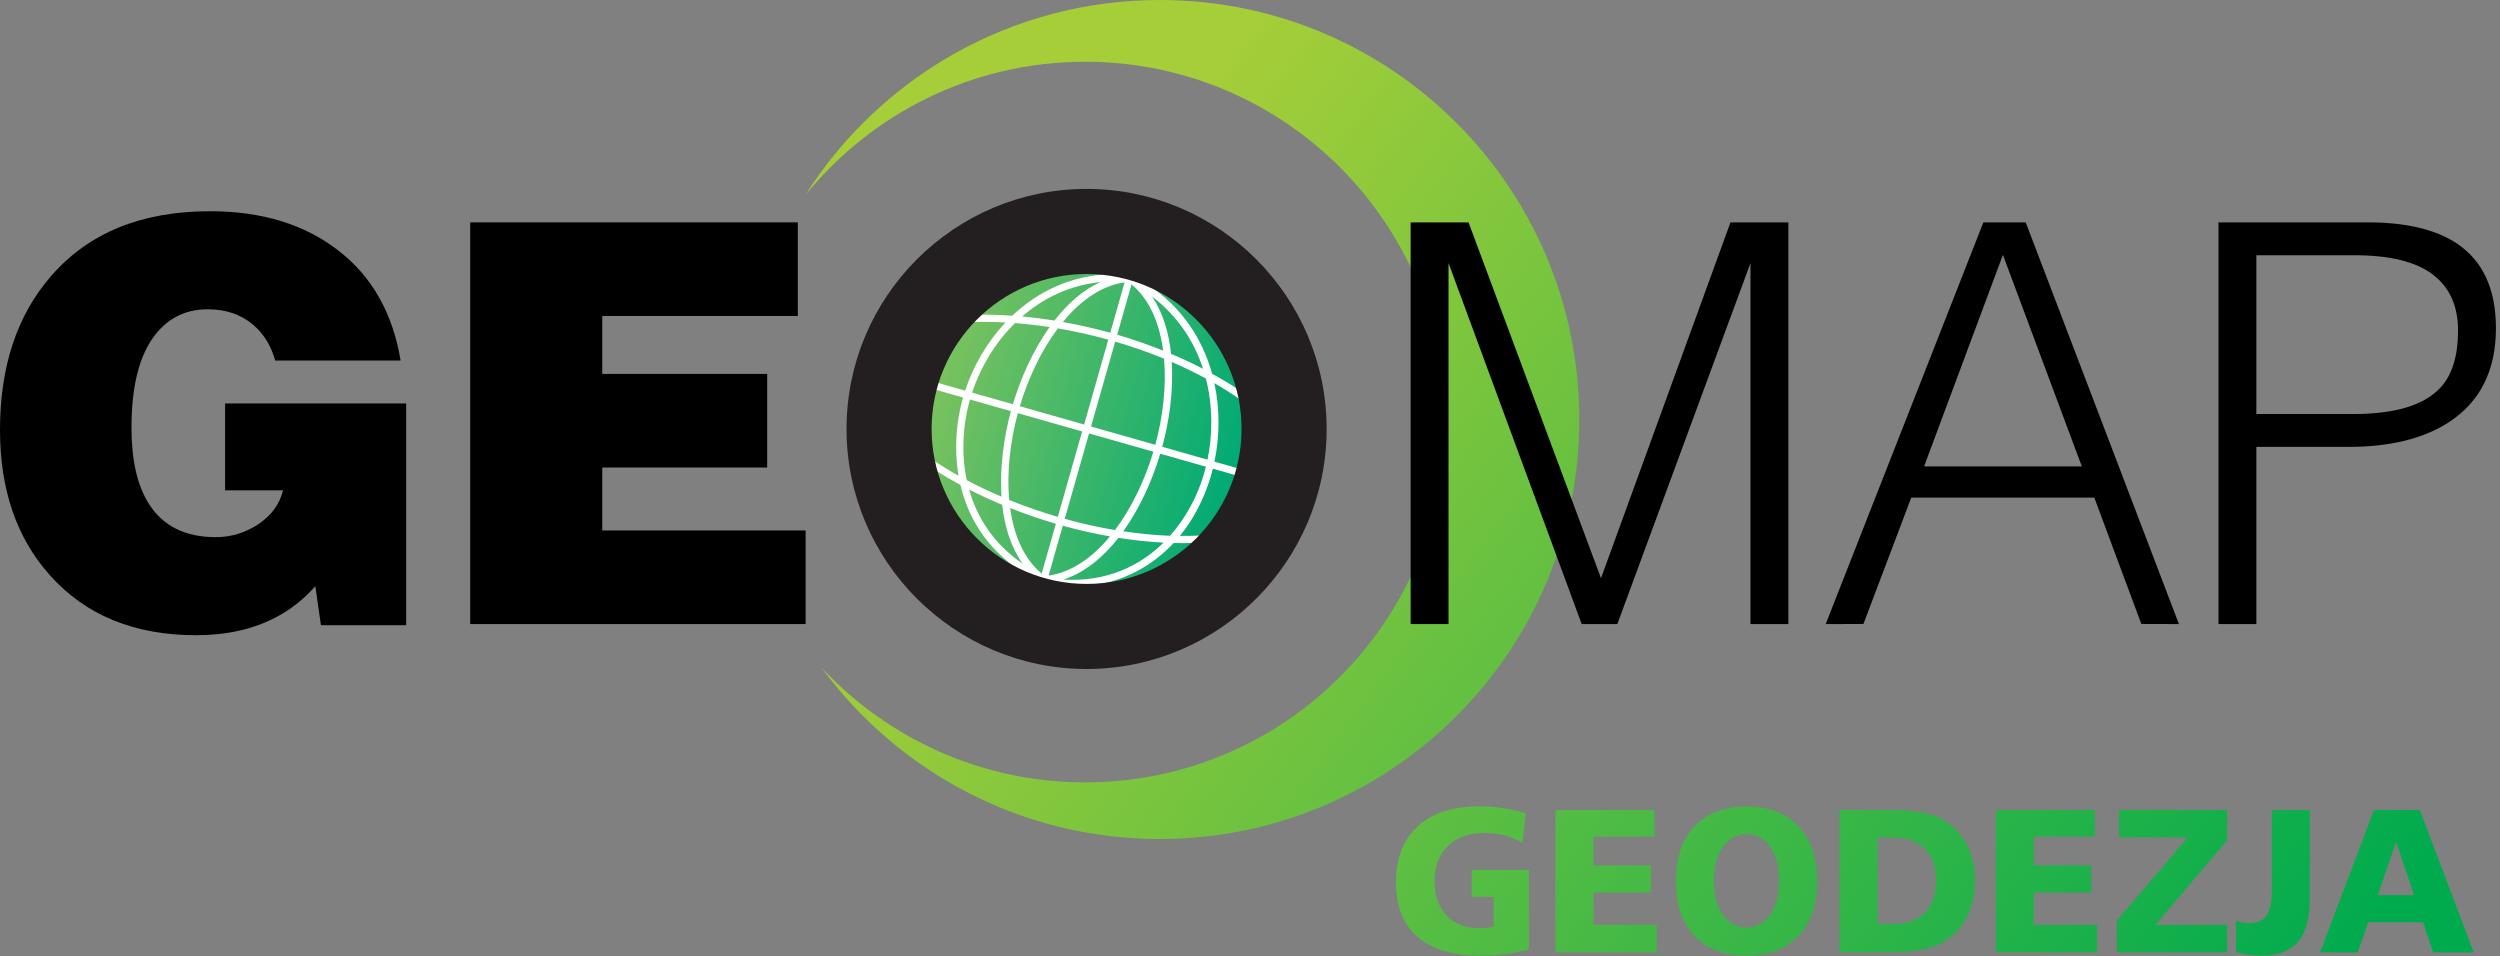 	<svg class="h-14" viewBox="0 0 468 179" fill="none" xmlns="http://www.w3.org/2000/svg">
							<rect x="0" y="0" width="468" height="179" fill="#808080" stroke="none"/>
							<path
								d="M150.738 36.551C163.106 21.307 181.983 11.561 203.142 11.561C240.394 11.561 270.593 41.76 270.593 79.009C270.593 116.263 240.394 146.461 203.142 146.461C183.667 146.461 166.121 138.201 153.807 125.001C168.105 144.44 191.134 157.059 217.115 157.059C260.486 157.059 295.645 121.9 295.645 78.529C295.645 35.157 260.486 4.90585e-07 217.115 4.90585e-07C189.185 4.90585e-07 164.659 14.583 150.738 36.551ZM265.414 154.681C262.687 157.177 261.325 160.667 261.325 165.148C261.325 169.631 262.669 173.041 265.357 175.383C268.046 177.725 271.987 178.897 277.187 178.897C280.387 178.897 283.397 178.501 286.214 177.708V162.843H275.498V167.875H279.606V173.445C278.811 173.649 277.89 173.752 276.842 173.752C274.306 173.752 272.29 172.957 270.791 171.369C269.294 169.784 268.543 167.644 268.543 164.955C268.543 162.165 269.382 159.963 271.061 158.348C272.737 156.736 275.037 155.929 277.954 155.929C280.49 155.929 282.845 156.544 285.022 157.773L285.637 152.243C282.794 151.372 279.889 150.936 276.918 150.936C271.975 150.936 268.142 152.185 265.414 154.681V154.681ZM317.226 154.681C314.885 157.153 313.711 160.577 313.711 164.955C313.711 169.333 314.885 172.752 317.226 175.211C319.569 177.669 322.815 178.897 326.963 178.897C331.11 178.897 334.35 177.669 336.681 175.211C339.01 172.752 340.175 169.333 340.175 164.955C340.175 160.577 339.01 157.153 336.681 154.681C334.35 152.209 331.11 150.975 326.963 150.975C322.815 150.975 319.569 152.209 317.226 154.681ZM322.546 171.293C321.419 169.731 320.857 167.593 320.857 164.879C320.857 162.189 321.425 160.065 322.565 158.503C323.703 156.943 325.17 156.159 326.963 156.159C328.755 156.159 330.215 156.943 331.341 158.503C332.469 160.065 333.031 162.189 333.031 164.879C333.031 167.593 332.475 169.731 331.359 171.293C330.247 172.855 328.781 173.636 326.963 173.636C325.145 173.636 323.673 172.855 322.546 171.293V171.293ZM444.415 151.627L434.315 178.284H441.343L443.342 172.637H453.594L455.477 178.284H463.082L452.981 151.627H444.415ZM448.563 157.58L451.906 167.568H445.107L448.563 157.58ZM425.289 151.627V166.607C425.289 168.809 424.962 170.399 424.309 171.369C423.655 172.344 422.498 172.831 420.833 172.831C420.089 172.831 419.334 172.677 418.566 172.369V178.207C420.078 178.668 421.639 178.897 423.253 178.897C426.402 178.897 428.714 178.041 430.186 176.325C431.657 174.609 432.394 171.96 432.394 168.375V151.627H425.289ZM396.675 151.627V156.775H409.505L396.291 172.331V178.284H416.915V173.137H403.517L416.915 157.303V151.627H396.675ZM373.629 151.627V178.284H392.565V173.137H380.734V167.067H391.49V161.999H380.734V156.621H392.142V151.627H373.629ZM344.362 151.627V178.284H352.813C357.934 178.284 361.479 177.708 363.451 176.555C367.625 174.121 369.713 170.205 369.713 164.801C369.713 159.732 367.754 155.968 363.835 153.509C361.839 152.255 358.458 151.627 353.695 151.627H344.362ZM351.507 156.775H354.195C356.858 156.775 358.893 157.472 360.302 158.868C361.709 160.264 362.414 162.241 362.414 164.801C362.414 167.413 361.735 169.424 360.378 170.832C359.021 172.24 357.087 172.944 354.579 172.944H351.507V156.775ZM291.206 151.627V178.284H310.142V173.137H298.311V167.067H309.066V161.999H298.311V156.621H309.719V151.627H291.206Z"
								fill="url(#paint0_linear_1_3)"
							></path>
							<path
								d="M42.136 91.794V75.523H76.033V117.034H60.075L59.032 109.732C56.877 112.167 54.407 114.114 51.627 115.574C47.385 117.798 42.413 118.911 36.713 118.911C25.169 118.911 16.061 115.187 9.387 107.736C3.129 100.775 0 91.69 0 80.479C0 68.644 3.164 59.071 9.492 51.76C16.513 43.615 26.456 39.542 39.321 39.542C48.984 39.542 56.981 41.984 63.308 46.87C69.635 51.755 73.529 58.631 74.991 67.492H51.523C50.757 64.751 49.401 62.539 47.455 60.85C45.161 58.882 42.309 57.898 38.903 57.898C34.452 57.898 30.959 59.779 28.421 63.544C25.883 67.308 24.613 72.814 24.613 80.062C24.613 86.127 25.692 90.867 27.848 94.282C30.489 98.463 34.661 100.554 40.364 100.554C43.283 100.554 45.959 99.739 48.393 98.103C50.828 96.471 52.357 94.367 52.984 91.794H42.136Z"
								fill="black"
							></path>
							<path d="M88.025 41.627H149.351V59.15H112.743V69.995H143.615V87.518H112.743V99.303H150.812V116.824H88.025V41.627Z" fill="black"></path>
							<path d="M299.707 108.242L323.942 41.63L334.783 41.627V116.826H327.691V49.242L302.764 116.826H296.092L271.163 49.242V116.826H264.071V41.627L274.912 41.63L299.707 108.242Z" fill="black"></path>
							<path d="M360.189 87.309H389.717L374.946 47.711L360.189 87.309ZM392.055 93.151H357.787L348.834 116.813L341.771 116.825L371.287 41.627H379.213L407.897 116.825L400.855 116.805L392.055 93.151Z" fill="black"></path>
							<path
								d="M422.392 47.781V77.505H440.54C448.327 77.505 453.749 75.873 456.811 72.603C459.035 70.241 460.147 66.658 460.147 61.861C460.147 57.271 458.564 53.778 455.403 51.379C452.239 48.979 447.353 47.781 440.749 47.781H422.392ZM422.392 83.659V116.825H415.301V41.627H443.252C450.413 41.627 455.976 42.949 459.939 45.59C464.807 48.859 467.239 54.142 467.239 61.443C467.239 69.37 464.283 75.246 458.373 79.07C453.644 82.13 447.387 83.659 439.6 83.659H422.392Z"
								fill="black"
							></path>
							<path d="M234.516 80.3C234.516 97.478 220.59 111.409 203.41 111.409C186.227 111.409 172.303 97.478 172.303 80.3C172.303 63.12 186.227 49.19 203.41 49.19C220.59 49.19 234.516 63.12 234.516 80.3Z" fill="white"></path>
							0
							<path
								d="M183.341 58.909C185.362 58.891 187.418 58.959 189.495 59.101C194.206 54.636 200.415 51.556 207.878 51.32C206.375 51.087 204.875 50.973 203.39 50.972C195.873 50.972 188.713 53.881 183.341 58.909V58.909ZM191.353 59.24C193.351 59.423 195.37 59.681 197.391 60.005C199.834 56.864 202.719 54.292 206.006 52.8C200.219 53.397 195.29 55.817 191.353 59.24ZM198.966 60.277C201.941 60.807 204.913 61.479 207.839 62.292L210.527 52.864C206.151 53.476 202.227 56.305 198.966 60.277ZM209.139 62.661C212.074 63.521 214.954 64.517 217.741 65.633C217.063 60.537 215.222 56.063 211.823 53.235L209.139 62.661ZM226.901 69.955C228.599 70.891 230.237 71.871 231.793 72.901C229.545 64.323 223.458 56.969 214.937 53.339C221.331 57.557 225.131 63.547 226.901 69.955V69.955ZM219.225 66.241C221.287 67.111 223.289 68.041 225.217 69.041C223.555 63.916 220.474 59.148 215.665 55.511C217.697 58.525 218.802 62.256 219.225 66.241ZM181.974 60.281C179.037 63.421 176.751 67.253 175.399 71.623L180.675 73.128C182.173 68.573 184.73 64.084 188.23 60.369C186.814 60.292 185.409 60.252 184.018 60.252C183.333 60.252 182.651 60.263 181.974 60.281V60.281ZM181.974 73.495L189.615 75.673C191.07 70.8 193.386 65.58 196.482 61.231C194.313 60.899 192.151 60.648 190.006 60.484C186.247 64.183 183.527 68.804 181.974 73.495V73.495ZM190.911 76.044L202.946 79.469L207.471 63.585C204.357 62.721 201.195 62.008 198.029 61.469C194.902 65.648 192.461 70.861 190.911 76.044ZM204.243 79.841L216.277 83.269C217.691 78.051 218.362 72.339 217.91 67.143C214.961 65.932 211.894 64.869 208.769 63.953L204.243 79.841ZM217.574 83.64L226.045 86.053C227.045 81.221 227.039 75.916 225.737 70.856C223.694 69.751 221.558 68.716 219.351 67.764C219.686 73.087 218.905 78.735 217.574 83.64V83.64ZM227.346 86.423L231.79 87.687C232.921 83.352 233.019 78.983 232.227 74.839C230.679 73.753 229.047 72.711 227.331 71.727C228.399 76.659 228.323 81.756 227.346 86.423V86.423ZM174.665 86.144C176.199 87.159 177.783 88.141 179.443 89.065C178.597 84.167 178.99 79.203 180.141 74.901C180.185 74.74 180.234 74.577 180.282 74.416L175.029 72.92C173.865 77.389 173.795 81.891 174.665 86.144ZM181.446 75.251C180.255 79.685 179.911 84.855 180.982 89.888C183.075 90.995 185.247 92.028 187.478 92.979C187.118 87.617 187.905 81.915 189.243 76.969L181.578 74.785C181.534 74.941 181.485 75.096 181.446 75.251ZM188.922 93.593C191.883 94.8 194.933 95.851 198.021 96.757L202.575 80.768L190.542 77.339C189.118 82.599 188.446 88.363 188.922 93.593V93.593ZM199.318 97.125C202.443 97.992 205.594 98.7 208.725 99.227C211.883 95.031 214.347 89.783 215.907 84.565L203.873 81.139L199.318 97.125ZM210.279 99.457C213.241 99.901 216.173 100.197 219.027 100.299C222.05 96.901 224.141 92.851 225.318 88.951C225.477 88.432 225.615 87.904 225.747 87.369L217.203 84.936C215.739 89.84 213.405 95.093 210.279 99.457ZM226.61 89.341C225.326 93.591 223.359 97.281 220.865 100.321C222.241 100.332 223.597 100.309 224.925 100.239C227.823 97.117 230.081 93.315 231.421 88.984L227.047 87.74C226.91 88.279 226.769 88.815 226.61 89.341V89.341ZM191.239 107C184.725 102.789 181.225 96.903 179.789 90.776C178.178 89.909 176.618 89 175.113 88.052C177.367 96.268 183.161 103.325 191.239 107ZM191.443 105.517C189.25 102.469 188.063 98.621 187.61 94.501C185.493 93.62 183.421 92.668 181.418 91.645C182.897 96.872 186.015 101.828 191.443 105.517ZM194.998 107.375L197.655 98.049C194.753 97.2 191.891 96.211 189.094 95.101C189.787 100.145 191.626 104.572 194.998 107.375V107.375ZM196.295 107.744C200.638 107.137 204.534 104.343 207.783 100.417C204.839 99.899 201.883 99.231 198.949 98.416L196.295 107.744ZM199.022 108.5C207.105 108.981 213.345 105.989 217.821 101.577C215.05 101.432 212.219 101.136 209.366 100.687C206.498 104.345 203.031 107.225 199.022 108.5ZM219.701 101.656C215.618 106.031 210.323 108.804 204.357 109.627C211.563 109.397 218.383 106.5 223.538 101.643C222.274 101.679 221.001 101.689 219.701 101.656V101.656ZM195.373 108.517V108.516V108.517Z"
								fill="url(#paint1_linear_1_3)"
							></path>
							<path
								d="M203.408 109.309C187.413 109.309 174.397 96.296 174.397 80.3C174.397 64.304 187.413 51.289 203.408 51.289C219.405 51.289 232.419 64.304 232.419 80.3C232.419 96.296 219.405 109.309 203.408 109.309ZM203.408 35.363C178.629 35.363 158.471 55.521 158.471 80.3C158.471 105.077 178.629 125.236 203.408 125.236C228.189 125.236 248.348 105.077 248.348 80.3C248.348 55.521 228.189 35.363 203.408 35.363Z"
								fill="#231F20"
							></path>
							<defs>
								<linearGradient id="paint0_linear_1_3" x1="193.28" y1="58.199" x2="409.28" y2="219.532" gradientUnits="userSpaceOnUse">
									<stop stop-color="#A6CE38"></stop>
									<stop offset="1" stop-color="#00AB4E"></stop>
								</linearGradient>
								<linearGradient id="paint1_linear_1_3" x1="175.182" y1="72.385" x2="231.573" y2="88.451" gradientUnits="userSpaceOnUse">
									<stop stop-color="#7AC25E"></stop>
									<stop offset="1" stop-color="#00AA75"></stop>
								</linearGradient>
							</defs>
						</svg>
